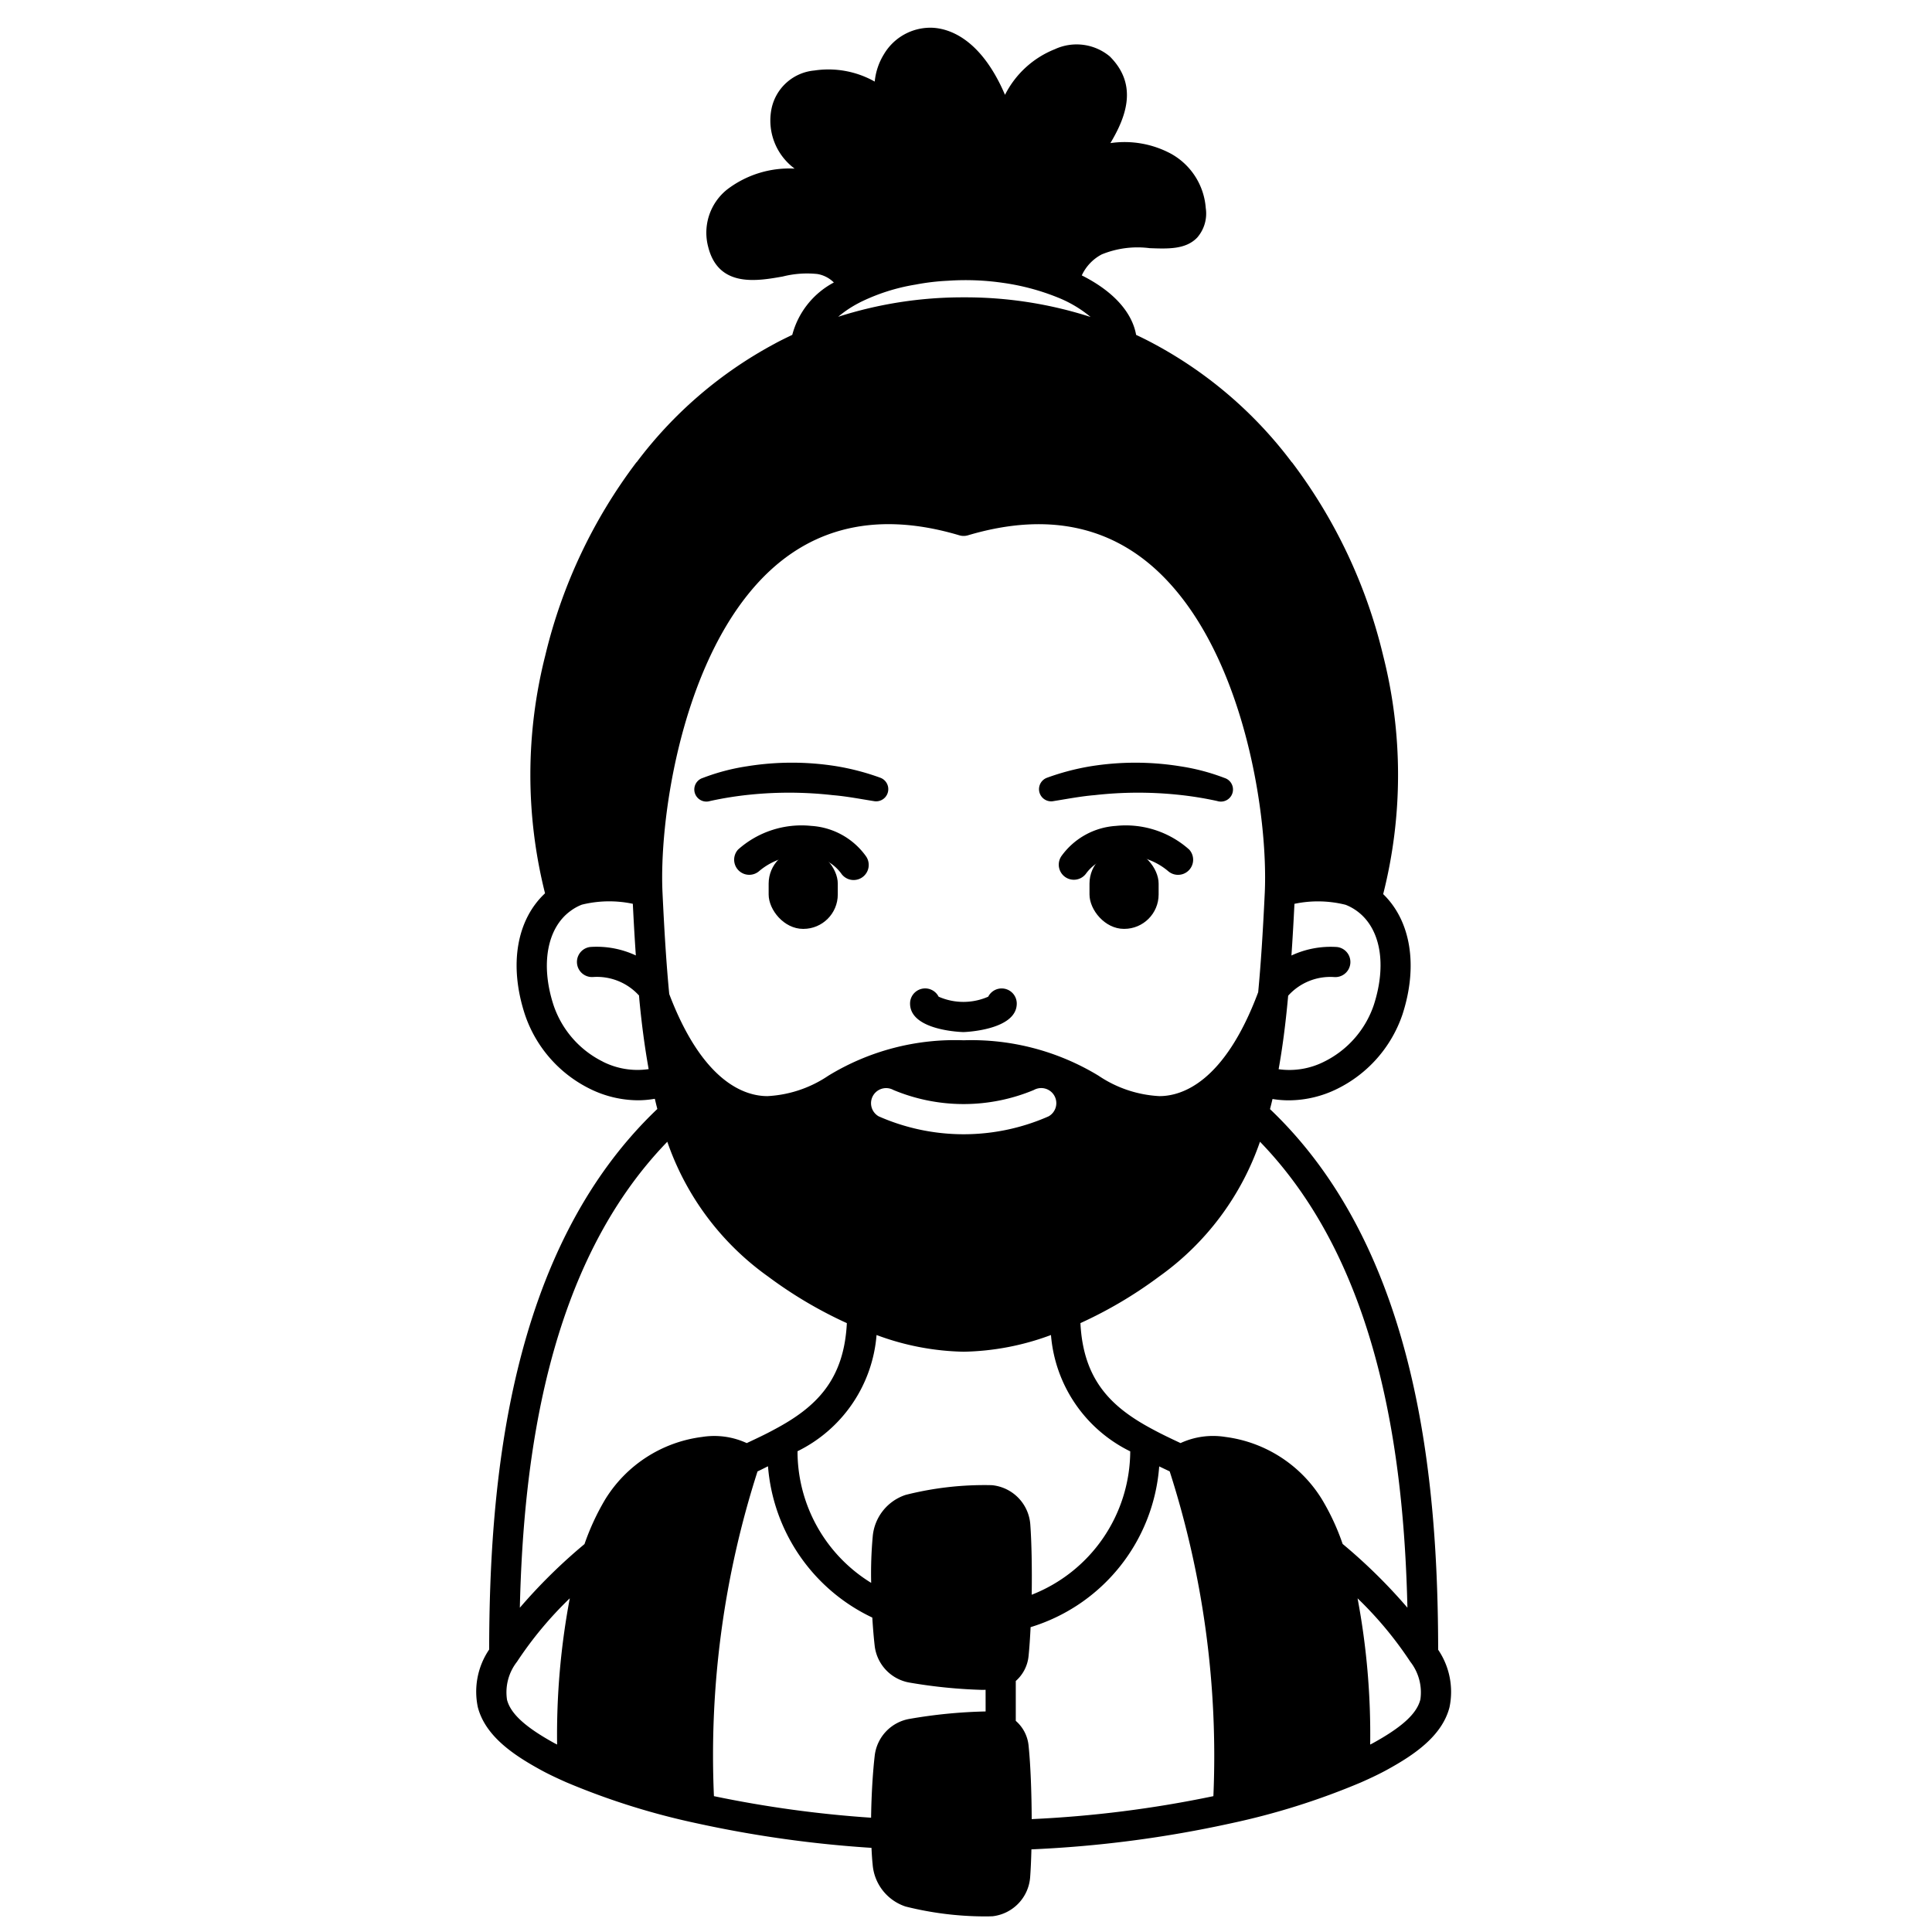 <svg id="Solid" xmlns="http://www.w3.org/2000/svg" viewBox="0 0 128 128"><title>avatar-01_22</title><rect x="50.926" y="56.262" width="4.58" height="5.278" rx="2.279" ry="2.279" transform="translate(106.431 117.803) rotate(180)"/><rect x="72.182" y="56.262" width="4.58" height="5.278" rx="2.279" ry="2.279"/><path d="M53.75,54.718A6.311,6.311,0,0,0,48.9,56.285a1,1,0,0,0,1.4,1.424,4.349,4.349,0,0,1,3.261-1,2.868,2.868,0,0,1,2.157,1.142,1,1,0,1,0,1.646-1.135A4.823,4.823,0,0,0,53.75,54.718Z"/><path d="M47.034,53.073l.06-.014a23.255,23.255,0,0,1,2.648-.416,25.694,25.694,0,0,1,5.433.038c.907.075,1.8.249,2.707.393l.038.006a.806.806,0,0,0,.4-1.554,16.2,16.2,0,0,0-2.88-.758,18.649,18.649,0,0,0-5.946,0,13.967,13.967,0,0,0-2.927.771.8.8,0,0,0,.468,1.533Z"/><path d="M73.937,54.718a4.825,4.825,0,0,0-3.614,2,1,1,0,1,0,1.647,1.135,2.865,2.865,0,0,1,2.157-1.142,4.351,4.351,0,0,1,3.261,1,1,1,0,0,0,1.4-1.424A6.31,6.31,0,0,0,73.937,54.718Z"/><path d="M69.768,53.08l.038-.006c.908-.144,1.8-.318,2.706-.393a25.695,25.695,0,0,1,5.433-.038,23.238,23.238,0,0,1,2.649.416l.059.014a.8.8,0,0,0,.469-1.533,14,14,0,0,0-2.927-.771,18.655,18.655,0,0,0-5.947,0,16.185,16.185,0,0,0-2.879.758.806.806,0,0,0,.4,1.554Z"/><path d="M63.834,68.378c.035,0,3.529-.112,3.529-1.891a1,1,0,0,0-1.891-.454,4.085,4.085,0,0,1-3.286,0,1,1,0,0,0-1.892.454C60.294,68.3,63.8,68.378,63.834,68.378Z"/><path d="M95.282,109.3C95.263,98.312,94.02,82.88,84.141,73.482c.056-.212.111-.437.166-.671A6.534,6.534,0,0,0,85.4,72.9a7.289,7.289,0,0,0,3.21-.77,8.552,8.552,0,0,0,4.306-4.916c1.054-3.24.546-6.214-1.277-7.977a32.145,32.145,0,0,0-.014-15.85c0-.019-.008-.037-.013-.055a34.439,34.439,0,0,0-6-12.685c-.009-.012-.022-.017-.032-.028a27.9,27.9,0,0,0-9.117-7.833h0l-.02-.011c-.428-.23-.807-.417-1.172-.588-.272-1.523-1.541-2.909-3.6-3.941a2.986,2.986,0,0,1,1.326-1.393,6.275,6.275,0,0,1,3.168-.412c1.228.047,2.395.09,3.152-.7a2.422,2.422,0,0,0,.567-1.96,4.489,4.489,0,0,0-2.31-3.6,6.5,6.5,0,0,0-4.007-.7c1-1.678,1.878-3.833-.044-5.746a3.434,3.434,0,0,0-3.639-.474,6.312,6.312,0,0,0-3.3,3.022c-.123-.285-.252-.566-.391-.836-1.56-3.041-3.447-3.567-4.432-3.609a3.577,3.577,0,0,0-3.193,1.747,4.217,4.217,0,0,0-.615,1.82,6.255,6.255,0,0,0-4-.734,3.191,3.191,0,0,0-2.831,2.5,3.959,3.959,0,0,0,1.524,4,6.785,6.785,0,0,0-4.478,1.388,3.663,3.663,0,0,0-1.246,3.808c.684,2.707,3.244,2.253,4.939,1.952a6.566,6.566,0,0,1,2.3-.164,2.023,2.023,0,0,1,1.084.561,5.519,5.519,0,0,0-2.755,3.469c-.414.2-.806.389-1.16.583l-.026.015h0a27.891,27.891,0,0,0-9.116,7.83c-.011.012-.026.018-.036.031a34.463,34.463,0,0,0-6,12.675c-.007.025-.013.05-.018.076a32.165,32.165,0,0,0-.024,15.789c-1.879,1.754-2.407,4.744-1.335,8.025a8.517,8.517,0,0,0,4.282,4.915,7.261,7.261,0,0,0,3.211.773,6.612,6.612,0,0,0,1.116-.1c.056.237.111.464.166.675-9.88,9.4-11.123,24.83-11.142,35.814a4.97,4.97,0,0,0-.749,3.826c.5,1.911,2.36,3.156,4.112,4.12.451.251,1.024.529,1.755.852a47.636,47.636,0,0,0,8.612,2.709,77.293,77.293,0,0,0,11.6,1.632c.018.388.041.76.076,1.087A3.192,3.192,0,0,0,60,126.313a21.79,21.79,0,0,0,5.207.654c.17,0,.332,0,.485-.009l.06,0a2.818,2.818,0,0,0,2.5-2.615c.037-.5.065-1.129.082-1.818A77.13,77.13,0,0,0,81.552,120.8a47.544,47.544,0,0,0,8.615-2.711c.728-.321,1.3-.6,1.749-.848,1.756-.966,3.618-2.211,4.115-4.122A4.967,4.967,0,0,0,95.282,109.3ZM85.329,66.134c.005-.054.01-.112.016-.167a3.752,3.752,0,0,1,3.038-1.235,1,1,0,0,0,.206-1.989,6.142,6.142,0,0,0-3.028.562c.071-1.02.136-2.146.2-3.424a7.535,7.535,0,0,1,3.386.063,3.331,3.331,0,0,1,.772.427c1.551,1.147,1.971,3.534,1.094,6.227a6.512,6.512,0,0,1-3.285,3.74,5.1,5.1,0,0,1-3.016.5C84.961,69.451,85.166,67.906,85.329,66.134Zm-45.392,4.2a6.486,6.486,0,0,1-3.263-3.74c-.876-2.681-.433-5.133,1.149-6.259a3.128,3.128,0,0,1,.731-.4,7.563,7.563,0,0,1,3.372-.056c.064,1.278.129,2.4.2,3.422a6.13,6.13,0,0,0-3.026-.561,1,1,0,0,0,.205,1.989,3.762,3.762,0,0,1,3.037,1.233l0,.059,0,.014c0,.03.008.06.011.09l0,.043c.159,1.695.365,3.225.622,4.663A5.079,5.079,0,0,1,39.937,70.337Zm17.014-50.29a13.025,13.025,0,0,1,3.707-1.189,15.065,15.065,0,0,1,2.133-.254,17.187,17.187,0,0,1,3.619.133,15.385,15.385,0,0,1,3.67.975A8.075,8.075,0,0,1,72.254,21a27.042,27.042,0,0,0-8.38-1.3l-.066,0h0a27,27,0,0,0-8.276,1.287A7.342,7.342,0,0,1,56.951,20.047ZM49.639,39.279c3.464-4.248,8.149-5.532,13.92-3.813a1,1,0,0,0,.569,0c5.435-1.615,9.905-.57,13.292,3.1,5.076,5.477,6.6,15.526,6.375,20.572-.131,2.756-.266,4.8-.437,6.6-2.238,5.985-5.059,6.883-6.545,6.883a7.932,7.932,0,0,1-4.031-1.352,16.2,16.2,0,0,0-8.936-2.348,16.071,16.071,0,0,0-8.965,2.347,7.932,7.932,0,0,1-4.037,1.353c-1.475,0-4.272-.885-6.505-6.763-.175-1.813-.313-3.89-.446-6.715C43.671,54.454,45.034,44.918,49.639,39.279Zm19.83,34.683a13.943,13.943,0,0,1-11.25,0,1,1,0,0,1,.97-1.749,12.065,12.065,0,0,0,9.309,0,1,1,0,0,1,.971,1.749ZM36.91,115.581c-.054-.029-.124-.062-.174-.089-1.934-1.065-2.9-1.95-3.144-2.873a3.283,3.283,0,0,1,.658-2.52,24.719,24.719,0,0,1,3.5-4.207A48.782,48.782,0,0,0,36.91,115.581Zm3.2-16.266a16.157,16.157,0,0,0-1.386,2.985,35.988,35.988,0,0,0-4.283,4.216C34.675,96.5,36.3,83.809,44.211,75.644a18.265,18.265,0,0,0,6.683,8.934,28.422,28.422,0,0,0,5.212,3.083c-.189,3.778-2.042,5.577-4.79,7.038-.6.329-1.226.62-1.843.91a5.132,5.132,0,0,0-2.962-.407A8.839,8.839,0,0,0,40.111,99.315ZM65.3,113.388a33.457,33.457,0,0,0-5.02.489,2.8,2.8,0,0,0-2.328,2.441c-.131,1.129-.221,2.648-.24,4.11A75.941,75.941,0,0,1,47.3,119a61.468,61.468,0,0,1,2.888-21.515l.123-.058c.192-.09.379-.19.571-.282a12.136,12.136,0,0,0,6.91,10.023c.042.68.095,1.322.158,1.87a2.8,2.8,0,0,0,2.327,2.441,33.781,33.781,0,0,0,4.773.479c.086,0,.165,0,.248-.006Zm.39-14.992A21.262,21.262,0,0,0,60,99.041a3.192,3.192,0,0,0-2.183,2.791,27.246,27.246,0,0,0-.1,3.037,10.228,10.228,0,0,1-4.879-8.721,9.415,9.415,0,0,0,5.236-7.7,17.4,17.4,0,0,0,5.778,1.107,17.406,17.406,0,0,0,5.778-1.107,9.42,9.42,0,0,0,5.251,7.708,10.256,10.256,0,0,1-6.528,9.5c.026-1.752-.007-3.5-.092-4.642a2.82,2.82,0,0,0-2.5-2.613ZM80.39,119a75.711,75.711,0,0,1-12.037,1.521c-.008-1.732-.071-3.558-.208-4.88a2.487,2.487,0,0,0-.847-1.629v-2.642a2.529,2.529,0,0,0,.847-1.65c.058-.561.1-1.219.135-1.917A12.075,12.075,0,0,0,76.8,97.153c.191.091.382.183.573.272l.122.058A61.665,61.665,0,0,1,80.39,119ZM87.573,99.32A8.834,8.834,0,0,0,81.178,95.2a5.139,5.139,0,0,0-2.964.408c-.616-.29-1.239-.582-1.851-.915-2.74-1.457-4.592-3.256-4.782-7.034a28.4,28.4,0,0,0,5.213-3.084,18.265,18.265,0,0,0,6.683-8.932c7.914,8.165,9.536,20.855,9.768,30.871a35.99,35.99,0,0,0-4.292-4.224A15.381,15.381,0,0,0,87.573,99.32Zm6.523,13.3c-.241.923-1.21,1.808-3.149,2.875-.048.027-.117.059-.169.087a48.782,48.782,0,0,0-.836-9.689,24.715,24.715,0,0,1,3.494,4.2A3.292,3.292,0,0,1,94.1,112.619Z"/></svg>